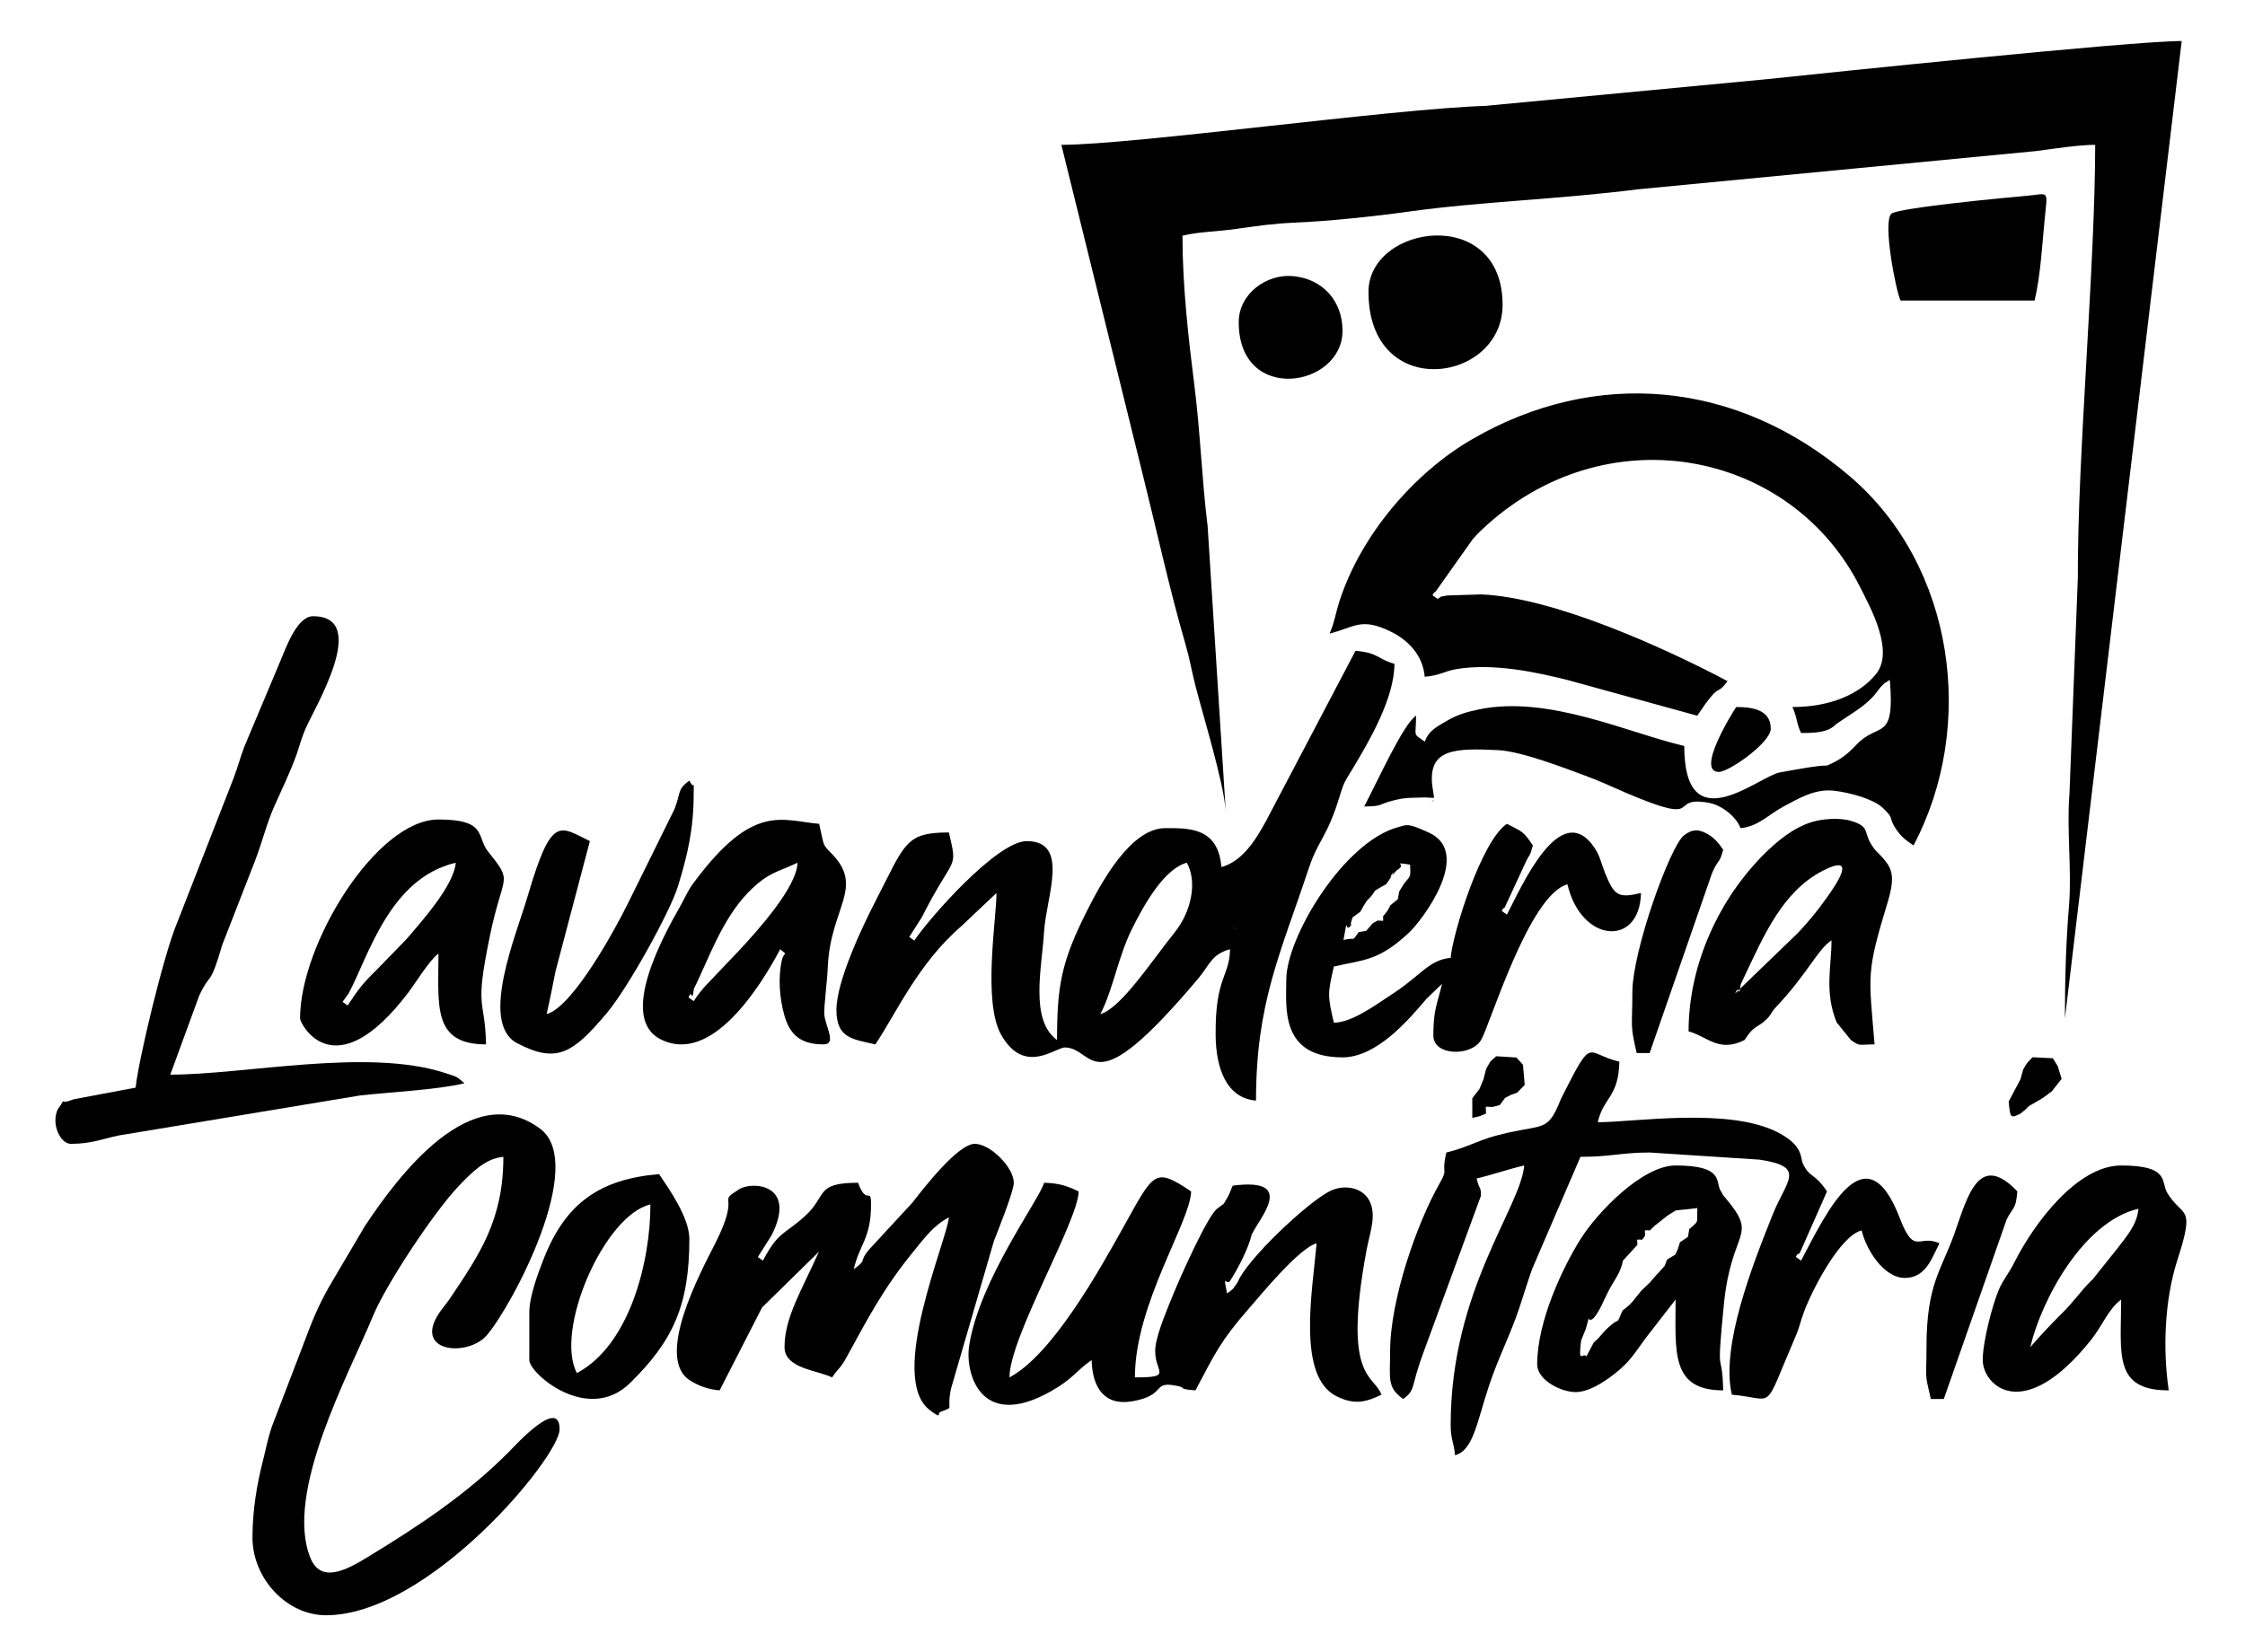 <?xml version="1.0" encoding="UTF-8"?>
<!DOCTYPE svg PUBLIC "-//W3C//DTD SVG 1.1//EN" "http://www.w3.org/Graphics/SVG/1.1/DTD/svg11.dtd">
<!-- Creator: CorelDRAW -->
<svg xmlns="http://www.w3.org/2000/svg" xml:space="preserve" width="83.53mm" height="61.481mm" version="1.1" style="shape-rendering:geometricPrecision; text-rendering:geometricPrecision; image-rendering:optimizeQuality; fill-rule:evenodd; clip-rule:evenodd"
viewBox="0 0 8353 6148.1"
 xmlns:xlink="http://www.w3.org/1999/xlink"
 xmlns:xodm="http://www.corel.com/coreldraw/odm/2003">
 <g id="Capa_x0020_1">
  <g>
  </g>
  <g>
   <g id="_2500217438816">
    <g>
     <path d="M3949.03 538.94l305.8 1239.27c50.85,203.36 95.98,412.6 155.41,617.12 16.68,57.39 23.64,101.9 37.43,155.71 31.88,124.47 103.58,353.8 112.95,466.45l-67.36 -1059.25c-20.95,-166.31 -27.14,-350.07 -49.89,-529.52 -20.81,-164.15 -43.69,-361.47 -43.69,-551.8 65.62,-15.29 123.69,-14.28 200.25,-25.07 82.34,-11.6 136.73,-19.85 218.09,-23.33 125.11,-5.34 295.18,-23.12 425.42,-41.32 263.18,-36.76 561.9,-45.71 850.76,-82.71l1483.07 -142.47c65.04,-9.16 162.14,-23.08 218.34,-23.08 0,448.55 -66.74,1172.22 -64.48,1609.34l-31.24 805.68c-10.91,131.84 9.22,284.92 -1.69,416.76 -10.98,132.61 -15.25,263.59 -15.25,419.3l434.55 -3637.35c-187.77,0 -1329.57,119.47 -1547.52,142.39l-1043.71 99c-345.01,10.74 -1311.33,144.88 -1577.24,144.88z"/>
     <g>
      <path d="M6830.65 2695.6c46.66,-33.35 106.67,-64.9 144.5,-110.23 3.18,-3.81 20.49,-26.86 21.88,-28.25 22.91,-22.94 6.36,-7.94 34.52,-27.08 19.66,234.36 -41.85,153.74 -124.83,241.89 -34.08,36.21 -59.24,55.93 -108.96,76.92 -34.89,-0.59 -117.93,15.52 -175.27,25.56 -78.39,13.72 -355.85,263.03 -355.85,-98.34 -209.1,-48.71 -505.3,-189.81 -763.81,-136.12 -52.3,10.87 -81.22,20.85 -118.79,42.15 -43.73,24.8 -69.53,40.44 -83.08,77.88 -46.54,-34.11 -32.18,-13.11 -32.18,-96.57 -48.23,32.29 -138.29,234.33 -193.13,337.98 75.06,-1.67 44.84,-6.01 106.69,-21.97 49.06,-12.65 63.2,-9.68 118.62,-11.79l34.94 1.58 -7.2 -48.29c-13.29,-132.22 80.23,-137.8 246.3,-129.28 87.73,4.5 251.17,68.6 323.52,95.03 53.23,19.45 92.05,38.28 147.25,61.98 308.56,132.43 152.36,9.68 313.46,39.14 45.21,8.27 100.85,50.47 116.63,94.08 65.62,-5.46 107.41,-52.86 160.64,-80.78 50.8,-26.64 114.67,-66.84 186.9,-58.54 60.75,6.97 146.47,31.26 180.13,62.3 47.58,43.87 20.78,34.33 49.87,78.89 19.55,29.95 38.5,43.93 66.24,62.51 234.39,-442.97 154.17,-1039.16 -236.28,-1373.17 -422.62,-361.54 -949.1,-402.93 -1404.84,-139.2 -218.26,126.3 -414.36,357.21 -493.81,600.61 -14.99,45.91 -20.95,87.96 -37.82,123.13 89.73,-20.91 115.75,-63.55 230.89,-5.62 61.7,31.05 116.51,86.36 123.18,166.56 56.61,-4.71 74.72,-21.12 116.52,-28.34 137.55,-23.75 300.76,11.6 417.88,41.16l479.56 132.03c91.74,-137.01 66.26,-65.43 112.66,-128.76 -233.65,-123.62 -649.63,-312.57 -917,-322.57l-125.94 3.87c-34.73,7.22 -15.97,0.58 -35.39,12.91l-18.78 -13.41c-0.02,-5.4 8.62,-14.31 9.6,-11.86l140.12 -197.87c3.14,-3.47 12.14,-13.44 15.39,-16.79l16.21 -15.99c456.96,-434.8 1151.01,-302.08 1409.58,212.77 35.97,71.62 128.35,235.96 59.16,322.06 -62.62,77.92 -174.71,123.45 -311.53,123.45 18.15,37.84 14.03,58.73 32.19,96.57 57.48,0 102.04,-3 129.46,-32.19zm-1502.14 287.24l11.85 -8.01c-0.18,0.12 -3.11,2.09 -3.44,2.31 -0.84,0.56 -11,3.53 -8.41,5.7z"/>
      <path d="M3383.04 3486.91l46.03 -72c121.76,-240.84 135.49,-171.06 101.5,-316.95 -164.21,0 -162.59,41.67 -273.93,257.18 -48.86,94.57 -144.52,297.14 -144.52,402.69 0,107.06 60.54,109.12 144.85,128.76 77.28,-115.41 158.8,-300.26 318.15,-438.29l132.49 -125.02c0,97.76 -52.41,406.36 18.15,529.07 86.77,150.88 201.48,44.74 237.27,45.71 114.78,3.11 89.06,226.41 496.2,-257.71 41.7,-49.59 48.48,-89.41 117.49,-107.84 -2.35,105.42 -55.46,101.08 -53.67,319.88 1,122.16 39.66,234.23 150.23,243.43 0,-362.76 89.6,-543.46 196.69,-865.54 35.43,-106.56 67.88,-112.67 115.69,-270.59 16.37,-54.07 21.03,-55.47 46.69,-98.16 64.84,-107.89 155.96,-264.98 155.96,-391.26 -60.87,-16.25 -58.62,-41.1 -144.86,-48.28l-332.7 632.97c-37.76,69.33 -88,150.87 -166.22,171.76 -12.32,-147.96 -119.94,-144.85 -209.23,-144.85 -130.52,0 -241.51,210.11 -289.81,305.68 -96.22,190.39 -112.56,279.09 -112.56,482.95 -102.79,-75.32 -55.87,-271.11 -48.32,-402.41 7.45,-129.62 97.92,-337.94 -64.34,-337.94 -110.72,0 -362.1,286.02 -418.45,370.17l-18.78 -13.41zm1209.77 -34.87l4.8 4.8c-0.32,-0.31 -6.4,-3.2 -4.8,-4.8zm-498.93 321.89c47.51,-89.79 65.71,-212.12 117.79,-316.77 41.19,-82.79 117.43,-223.4 204.1,-246.54 39.36,70.07 18.01,180.93 -45.76,260.04 -82.2,101.96 -199.98,282.94 -276.13,303.27z"/>
      <path d="M6682.41 4677.9c-0.02,-5.38 8.79,-14.12 9.75,-11.7 0.97,2.44 5.64,-7.18 6.95,-9.15l98.65 -223.25c-48.29,-72.09 -63.25,-47.84 -89.67,-103.47 -10.57,-22.25 3.26,-66.24 -93.07,-116.16 -182.51,-94.57 -536.32,-37.88 -670.27,-37.88 22.01,-94.48 77.51,-92.58 80.47,-225.32 -127.18,-29.63 -96.06,-100.9 -211.45,126.54 -11.5,22.67 -8.04,18.97 -19.79,44.58 -42.58,92.86 -65.46,59.8 -232.49,105.49 -64.69,17.69 -109.12,44.85 -180.05,61.37 -20.57,88.3 9.82,53.67 -26.38,117.42 -81.59,143.69 -182.85,428.16 -182.85,622.93 0,102.25 -12.26,132.68 48.29,177.04 48.97,-35.88 24.72,-36.98 78.02,-179.48l211.68 -576.96c0,-36.87 -5.46,-18.72 -16.1,-64.38 59.32,-13.82 113.92,-33.58 177.04,-48.28 -13.06,156.91 -273.61,464.55 -273.61,965.67 0,55.48 11.91,62.31 16.1,112.66 68.58,-18.32 80.91,-122.18 126.76,-259.51 35.84,-107.38 80.08,-190.73 112.81,-289.55 16.78,-50.64 31.7,-100.48 47.91,-145.23l179.26 -416.23c112.56,0 153.88,-16.1 257.51,-16.1l408.03 26.52c177.79,26.56 100.98,75.86 49.3,205.49 -73.16,183.52 -193.95,487.24 -151.53,669.28 165.94,13.81 112.11,73.58 236.07,-214.57 17.52,-40.75 17.97,-55.48 33.08,-95.67 30.22,-80.36 132.31,-279.62 213.68,-301.35 16.22,69.65 81.41,177.04 160.95,177.04 79.42,0 101.36,-76.98 128.75,-128.75 -77.17,-35.69 -92.73,49.33 -147.61,-93.77 -127.33,-331.95 -272.23,-21.74 -367.41,158.14l-18.78 -13.41z"/>
      <path d="M939.36 5721.36c0,152.45 126.99,289.7 273.61,289.7 382.09,0 869.1,-589.03 869.1,-692.06 0,-122.33 -164.27,59.43 -189.1,84.5 -155.13,156.61 -337.61,277.29 -525.8,391.6 -80.73,49.04 -173.94,98.73 -212.86,1.01 -96.88,-243.23 145.98,-686.17 233.2,-898.06 49.27,-119.7 229.77,-391.13 319.79,-484.93 46.31,-48.25 98.42,-102.49 165.54,-108.07 0,236.74 -90.16,364.64 -198.01,526.25 -10.95,16.4 -19.18,24.77 -34.87,46.48 -112.43,155.54 100.58,174.59 171.93,90.57 96.63,-113.78 373.14,-637.87 197.78,-767.94 -256.57,-190.32 -529.34,177.54 -651.92,362.08l-119.42 202.47c-40.82,67.86 -68.62,128.33 -98.01,207.78l-129.25 337.5c-14.96,44.82 -21.49,81.45 -33.27,127.67 -21.94,86.12 -38.44,183.45 -38.44,283.45z"/>
      <path d="M4604.93 4771.79c-23.71,32.48 -9.12,18.59 -39.29,41.93 -16.69,-82.33 -3.12,-26.53 11.08,-47.05 26.47,-40.59 68.26,-119.35 80.39,-171.92 28.3,-61.61 169.89,-213.61 -70.31,-182.51 -5.95,11.39 -11.23,29.66 -19.11,42.73 -22.27,36.95 -5.83,16.75 -39.26,43.13 -36.05,27.9 -138.1,256.51 -163.47,319.45 -17.35,43.06 -57.68,135.35 -65.42,191.5 -13.27,96.33 76.95,116.81 -76.91,116.81 0,-273.27 206.72,-579.24 209.24,-692.06 -136.96,-91.7 -137.5,-72.62 -252.56,133.72 -90.18,161.71 -264.1,474.04 -423.41,558.34 0,-149.09 255.01,-579.67 257.51,-692.06 -39.56,-18.98 -69.69,-30.87 -128.76,-32.19 -16.5,61.79 -241.39,361.85 -278.82,607.01 -16.04,105.06 47.01,331.3 330.71,153.04 59.32,-37.27 75.76,-67.1 125.15,-100.17 2.28,102.28 47.71,171.55 151.92,153.14 125.64,-22.19 73.15,-72.87 155.8,-59.18 57.7,9.55 0,12.16 78.55,18.7 72.88,-137.74 93.62,-184.09 196.72,-302.21 45.65,-52.31 188.74,-227.6 253.92,-245 -14.27,171.49 -75.55,495.9 75.04,569.53 66.5,32.52 108.39,21.6 166.38,-6.23 -27.63,-76.34 -145.72,-54.17 -55.47,-538.35 12.21,-65.51 39.76,-131.97 8.72,-186.77 -26.76,-47.23 -93.95,-58.61 -145.88,-32.19 -85.29,43.4 -310.38,256.29 -342.46,338.86z"/>
      <path d="M2819.73 4677.9l51.9 -82.22c95.01,-191.05 -73.91,-199.74 -120.43,-170.53 -89.03,55.9 9.31,5.49 -89.86,201.66 -52.6,104.07 -228.44,428.25 -92.63,511.34 32.12,19.65 66.05,32.44 108.86,36l158 -308.73 211.32 -207.14c-64.02,144.05 -127.91,244.39 -127.91,354.93 0,79.58 120.35,85.45 177.04,112.65 24.09,-35.96 29.96,-31.62 53.78,-74.98 77.57,-141.22 135.34,-254.43 249.5,-394.28 41.98,-51.43 73.96,-95.91 131.27,-126.23 -7.06,84.92 -229.24,595.5 -71.75,716.74 46.88,36.09 28.04,12.94 39.56,7.51 57.13,-23.05 20.84,1.15 40.47,-88.28l159.46 -548.71c15.3,-39.48 73.68,-183.83 73.68,-216.02 0,-57.3 -87.55,-144.85 -144.85,-144.85 -62.87,0 -189.24,163.33 -232.13,218.52l-162.23 175.75c-40.19,48.74 -2.77,33.26 -56.29,72.47 22.02,-94.5 64.38,-114.61 64.38,-241.41 0,-68.36 -16.35,7.74 -48.28,-80.48 -162.07,0 -113.13,47.7 -197.68,124.21 -76.99,69.68 -98.27,55.64 -156.4,165.49l-18.78 -13.41z"/>
      <path d="M504.81 4047.53l-230.3 43.31c-71,27.66 -16.46,-21.45 -59.4,37.17 -26.29,54.79 9.75,128.75 48.28,128.75 76.51,0 116.95,-18.28 178.1,-31.13l897.33 -148.81c113.54,-12.82 282.02,-20.42 389.17,-45.38 -30.58,-26.58 -25.58,-23.31 -73.75,-38.91 -287.77,-93.21 -743.18,6.72 -1020.68,6.72l107.8 -294.57c43.97,-92.48 38.41,-27.32 85.45,-188.15l121.91 -312.64c27.89,-72.68 42.86,-137.61 71.35,-202.25 26.11,-59.23 59.72,-127.66 82.42,-191.2 10.65,-29.83 18.32,-61.32 32.99,-95.77 33.98,-79.82 243.72,-421.43 29.2,-421.43 -58.9,0 -99.67,113.86 -121.98,167.72l-133.41 317.23c-16.84,44.29 -22.92,72.6 -41.04,119.9l-207.84 532.51c-51.46,118.92 -148.21,528.09 -155.6,616.93z"/>
      <path d="M5587.98 3390.34c-0.01,-5.38 8.91,-14 9.87,-11.59l76.46 -164.96c18.3,-41 15.89,-18.38 29.02,-67.54 -36.9,-55.11 -38.82,-49.92 -96.57,-80.48 -95.28,63.8 -201.58,407 -209.23,498.93 -79,6.58 -112.17,65.43 -208.99,129 -72.55,47.64 -156.62,110.88 -225.56,112.42 -23.5,-100.9 -23.5,-108.33 0,-209.23 112.47,-26.2 163.73,-19.38 277.92,-124.45 49.27,-45.33 241.85,-298.33 75.12,-374.23 -80.68,-36.72 -80.78,-29.03 -114,-20.09 -203.26,54.71 -416.07,410.82 -416.07,567.05 0,101.95 -24.55,289.7 209.22,289.7 127.12,0 244.88,-138.27 312.74,-218.37l57.44 -55.23c-18.42,79.02 -32.19,94.29 -32.19,193.13 0,74.34 138.5,78.75 177.1,16.59 32.47,-52.31 177.9,-541.47 321.82,-579.89 50.9,218.46 269.1,234.73 273.61,32.18 -84.62,19.72 -99.13,10.9 -134.02,-75.16 -14.36,-35.41 -17.73,-60.93 -37.66,-91.14 -127.93,-193.97 -275.41,148.81 -327.25,246.78l-18.78 -13.42zm-363.7 -102.14l-18 28.87 -5.52 29.58 -27.46 22.26 -11.41 21.37 -15.85 19.73c0,22.94 5.05,15.85 -20.31,15.85l-18.91 10.59 -23.17 27.46 -28.16 4.97c-30.04,39.29 -5.87,17.15 -56.8,29.1 19.05,-106.34 2.5,-18.27 28.67,-55.43l-1.44 -6.6 6.21 -21.45 29.37 -21.6 11.53 -20.78 13.47 -21.14 15.98 -16.25 14.14 -20.39 19.53 -12.07 20.63 -11.14 11.41 -15.46c45.84,-72.11 -17.9,13.85 14,-20.71 28.77,-31.17 4.15,-6 27.21,-25.63 14.54,-14.59 -26.16,-21.07 37,-11.72 2.22,47.05 3.55,38.96 -22.12,70.59z"/>
      <path d="M7956.56 4498.18c-5.1,61.21 -46.74,105.21 -78,147.32l-92.94 116.3c-2.35,2.33 -6.03,5.37 -8.36,7.73 -39.75,40.45 -61.1,74.43 -106.31,119.01 -44.25,43.63 -78.46,80.61 -116.76,124.67 40.16,-172.35 195.82,-466.91 402.37,-515.03zm-579.4 563.31c0,92.09 149.49,244.29 405.08,-77.75 38.34,-48.3 63.92,-113.86 109.94,-147.58 0,201.02 -31,337.99 177.04,337.99 -23.28,-158.47 -14.23,-340.73 31.71,-483.31 68.65,-213.08 21.01,-155.6 -37.17,-251.58 -24.74,-40.81 11.11,-102.02 -171.58,-102.02 -162.96,0 -323.45,214.18 -396.8,359.63 -22.75,45.12 -41.58,63.91 -58.29,102.66 -23,53.35 -59.93,192.46 -59.93,261.96z"/>
      <path d="M2562.22 3712.23c-0.1,-5.46 7.68,-15.27 8.53,-12.93 8.19,22.82 9.52,-17 11.43,-20.75 9.3,-18.24 10.07,-20.1 20.78,-43.6 56.55,-124.17 108.45,-256.56 216.31,-347 51.22,-42.95 89.22,-49.12 148,-77.33 -2.04,91.25 -150.89,255.43 -218.92,328.3l-117.69 123.73c-20.25,21.13 -33.83,39.36 -49.66,63l-18.78 -13.42zm340.67 -179.72c30.83,25.47 14.01,8.01 6.7,38.98 -15.79,66.89 -8.31,144.8 7.93,203.89 19.94,72.49 58.11,111.21 146.32,111.21 51.74,0 5.85,-68.07 3.08,-112.99 -1.67,-27.25 10.72,-120.11 13.19,-176.52 9.57,-218.65 136.45,-293.42 15.93,-418.67 -37.82,-39.31 -27.59,-23.75 -48.3,-112.64 -138.63,-11.54 -245.96,-80.85 -469.26,222.8 -20.8,28.29 -29.6,52.29 -46.64,82.13 -63.72,111.63 -231.19,415.15 -75.19,496.23 190.43,98.97 374.26,-198.38 446.24,-334.42z"/>
      <path d="M1274.66 3728.33l22.39 -31.26c73.96,-137.66 151.68,-428.89 398.75,-486.45 -7.06,84.91 -126.32,217.34 -182.91,283.83l-111.04 114.28c-54.98,53.81 -67.25,71.55 -108.41,133.01l-18.78 -13.41zm-158.26 61.69c0,19.66 126.67,267.34 402.69,-96.23 29.52,-38.89 78.17,-120.15 112.33,-145.18 0,193.3 -23.82,337.98 177.04,337.98 -3.99,-179.14 -44.59,-118.12 14.37,-404.09 48.66,-236.01 89.13,-193.93 -6.09,-312.34 -45.24,-56.27 -2.48,-120.48 -185.32,-120.48 -231.35,0 -515.02,463.77 -515.02,740.34z"/>
      <path d="M6457.09 3696.14c-0.1,-5.46 7.67,-15.29 8.51,-12.94 8.24,23.06 9.49,-17.04 11.39,-20.81 4.17,-8.26 10.81,-22.91 15.51,-32.77 68.91,-144.7 139.08,-311.97 289.56,-389.24 130.49,-67.01 53.75,47.04 8.98,108.33 -39.37,53.9 -58.16,76.48 -101.89,123.48l-232.06 223.95zm33.74 174.36c38.28,-59.75 46.47,-42.01 82.98,-78.53 19.69,-19.7 15.18,-24.32 35.41,-45.63 114.22,-120.35 154.06,-213.77 205.25,-246.99 0.66,93.24 -27.67,192.02 19.36,305.81l52.99 65.34c36.5,25.26 27.55,16.09 87.97,16.09 -22.07,-265.27 -31.6,-264.14 49.23,-530.97 31.24,-103.11 11.36,-129.34 -24.47,-169.66 -66.98,-75.37 48.96,59.97 -16.6,-15.67 -60.64,-69.98 -13.96,-90.26 -94.6,-115.08 -43.32,-13.33 -107.04,-8.08 -145.67,3.54 -71.36,21.47 -132.84,73.35 -182.62,123.41 -157.36,158.27 -277.33,399.54 -277.33,656.15 70.83,18.91 111.95,80.26 208.1,32.19z"/>
      <path d="M6285.35 4573.89l-5.08 29.22 -29.69 19.88 -7.31 24.3 -10 21.6 -30.7 18.71 -8.91 23.52c-18.21,20.25 -28.84,31.23 -40.08,44.06l-14.96 17.82 -31.05 29.26 -20.63 25.62c-12.97,16.06 -9.96,13.78 -25.3,29.32 -2.95,2.99 -22.32,18.14 -24.86,20.26 -27.22,62.9 -3.63,17.18 -52.85,62.78 -29.33,27.17 -25.01,31.29 -53.84,55.27l-27.34 52.07c-14.55,-16.93 -31.17,34.08 -20.01,-58.56 0.18,-1.53 16.27,-39.94 17.24,-42.61 21.1,-73.04 -0.15,-18.35 28.67,-40.2 23.55,-27.38 34.27,-58.53 53.53,-96.81 23.21,-46.14 47.85,-71.51 56.4,-118.09l53.63 -58.67c0,-25.2 -6.45,-19.18 18.25,-19.18l10.55 -15c0,-25.44 -6.62,-19.53 18,-19.53l16.22 -16.29 48.75 -38.71 30.86 -19.3 80.59 -8.83c-3.01,57.1 9.56,44.5 -30.08,78.09zm-565.92 503.69c0,53.58 76.73,98.28 135.59,102.71 52.62,3.95 115.44,-38.52 154.85,-69.77 55.13,-43.69 71.02,-73.39 112.04,-129.37l112.54 -144.99c0,192.17 -20.04,337.99 177.04,337.99 -3.69,-165.39 -27.23,-18.21 2.51,-319.38 28.3,-286.7 131.44,-247.4 5.66,-396.95 -2.15,-2.55 -5.45,-5.95 -7.42,-8.67l-11.74 -20.45c-17.29,-32.97 11.82,-91.46 -166.05,-91.46 -123.54,0 -290.64,173.58 -353.7,273.98 -64.43,102.59 -161.32,303.88 -161.32,466.36z"/>
      <path d="M2033.79 3773.93c12.46,-53.5 21.69,-102.33 33.25,-159.88l127.69 -483.9c-112.05,-53.77 -141.68,-101.61 -231.01,203.55 -42.26,144.36 -182.51,474.43 -38.72,549.04 147.85,76.72 206.84,36.08 331.64,-111.27 79.44,-93.8 237.29,-379.42 266.2,-474.16 35.77,-117.24 58.16,-213.01 58.16,-344.2 0,-61.53 4.94,-5.86 -16.1,-48.28 -45.53,33.36 -30.68,41.94 -55.09,105.85l-175.56 355.55c-42.59,85.89 -202.09,381.43 -300.46,407.7z"/>
      <path d="M2146.45 5109.77c-84.19,-159.1 101.54,-587.6 273.6,-627.68 0,212.44 -76.97,523.63 -273.6,627.68zm-177.04 -225.32l0 177.04c0,49.84 218.29,239.13 374.97,85.27 158.02,-155.2 220.52,-286.58 220.52,-535.92 0,-80.21 -76.03,-186.72 -112.66,-241.41 -222.57,18.51 -348.16,110.22 -428.07,312.27 -21.2,53.61 -54.76,141.62 -54.76,202.75z"/>
      <path d="M7071.36 1118.34l498.93 0c23.65,-101.52 27.67,-211.93 40.52,-333.74 8.31,-78.65 5.95,-62.31 -72.24,-55.76 -57.48,4.82 -478.93,44.55 -501.51,66.6 -32.71,31.97 16.78,286.39 34.3,322.9z"/>
      <path d="M5091.74 1086.15c0,410.7 498.93,340.24 498.93,48.28 0,-372.54 -498.93,-299.44 -498.93,-48.28z"/>
      <path d="M7167.93 5013.21c0,124.59 -8.12,89.19 16.09,193.13l48.29 0 233.67 -667.61c25.09,-50.4 34.12,-35.09 39.93,-104.93 -142.62,-150.34 -185.09,17.45 -232.83,153.43 -48.98,139.49 -105.15,189.5 -105.15,425.98z"/>
      <path d="M6073.5 3693.46c0,131.84 -9.51,115.39 16.1,225.32l48.28 0 232.06 -669.23c24.65,-56.67 26.95,-32.53 41.55,-87.21 -17.37,-25.94 -36.1,-48.35 -66.04,-62.71 -23.85,-11.45 -47.06,-17.06 -80.91,10.19 -50.73,40.82 -191.04,428.47 -191.04,583.64z"/>
      <path d="M4608.9 1198.81c0,307.18 386.27,243.41 386.27,32.19 0,-110.4 -73.1,-192.45 -182.62,-203.29 -100.75,-9.97 -203.65,66.28 -203.65,171.1z"/>
      <path d="M6395.39 2872.64c37.46,0 193.14,-108.96 193.14,-160.95 0,-73.97 -75.46,-80.47 -128.76,-80.47 -13.43,20.06 -151.8,241.42 -64.38,241.42z"/>
      <path d="M5529.61 3977.69l-10 38.7 -14.8 35.98 -26.8 34.75 0 73.08c51.11,-12.24 10.48,-0.43 51.02,-16.1 0,-32.99 -8.24,-24.72 24.81,-24.72l26.61 -7.18 19.46 -26.52 21.34 -10.82 23.77 -8.77 27.99 -28.74 -6.45 -75.02 -24.29 -26.79 -75.17 -4.83c-30.7,28.06 -15.24,9.22 -37.49,46.98z"/>
      <path d="M7528.02 3979.17l-10.47 37.27 -43.83 82.93c5.61,61.12 6.08,63.65 44.03,44.73l29.87 -24.49c59.89,-46.87 -65.18,44.63 20.64,-14.61 30.34,-17.4 32.51,-18.12 66.02,-43.95l36.47 -46.19 -14.83 -48.07 -18.13 -28.63 -75.2 -3.71c-20.73,22.15 -18.25,15.88 -34.57,44.72z"/>
     </g>
    </g>
   </g>
  </g>
 </g>
</svg>
